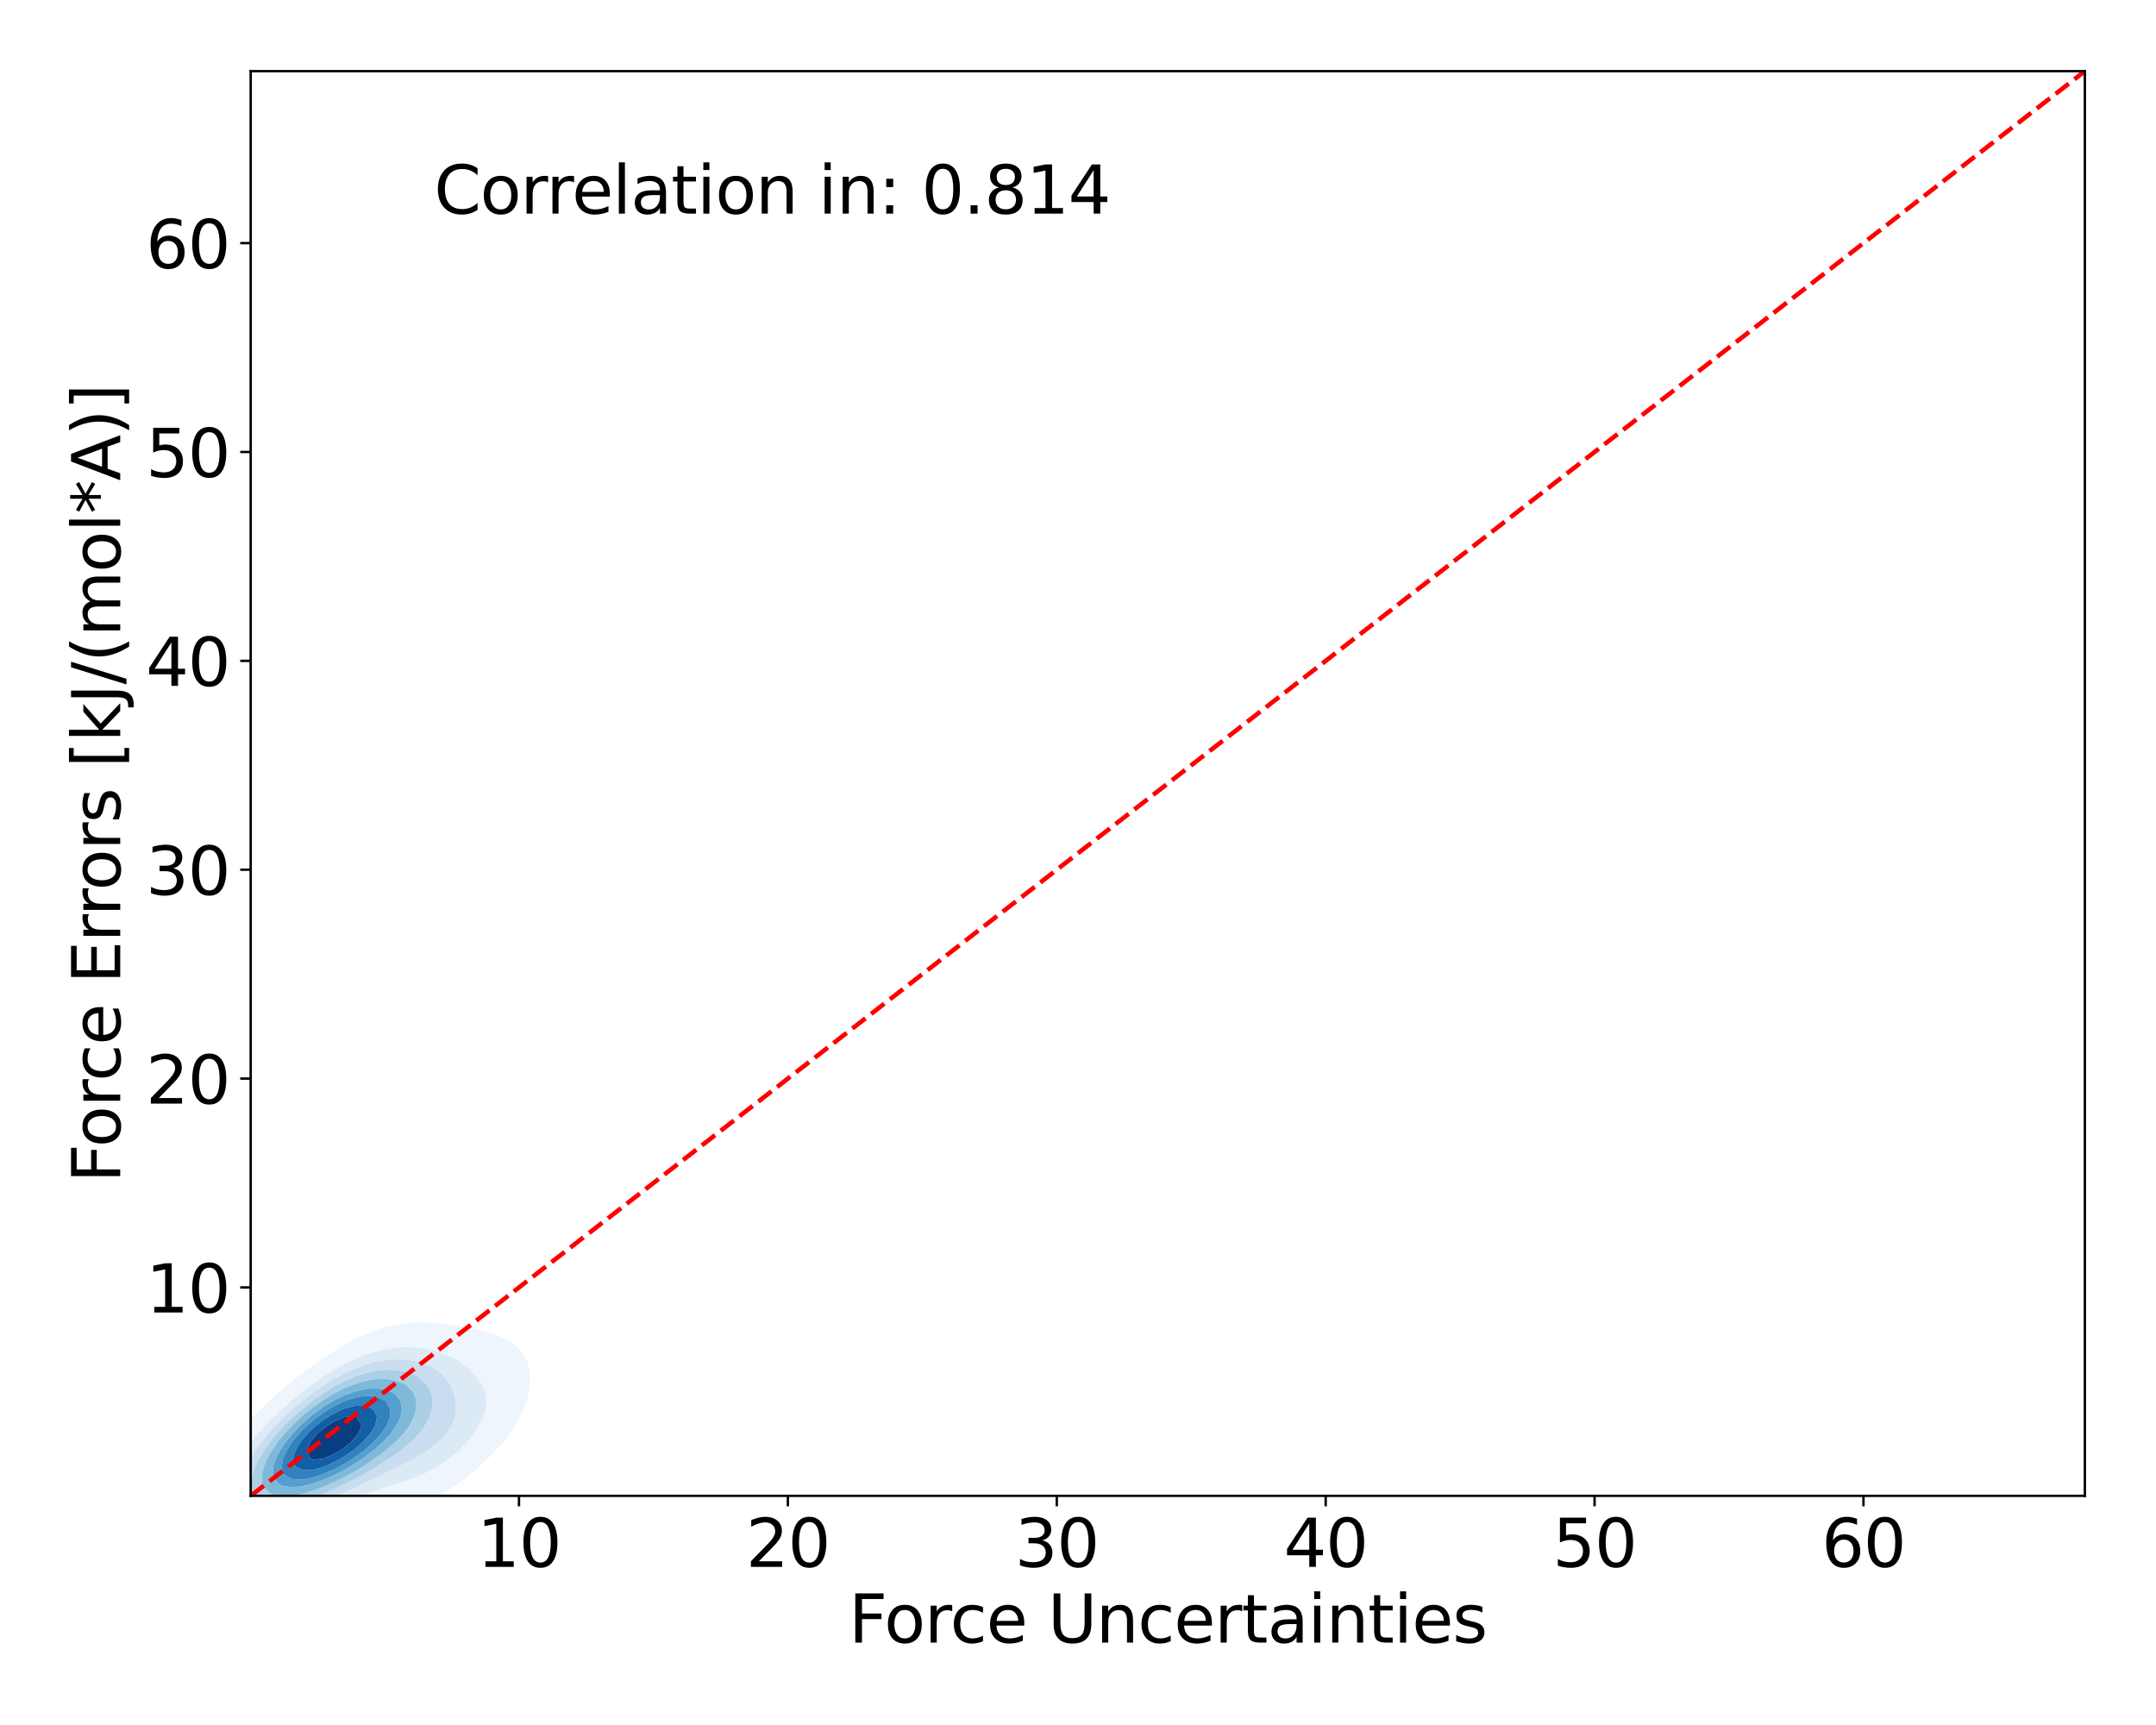 <?xml version="1.0" encoding="utf-8" standalone="no"?>
<!DOCTYPE svg PUBLIC "-//W3C//DTD SVG 1.1//EN"
  "http://www.w3.org/Graphics/SVG/1.1/DTD/svg11.dtd">
<svg xmlns:xlink="http://www.w3.org/1999/xlink" width="720pt" height="576pt" viewBox="0 0 720 576" xmlns="http://www.w3.org/2000/svg" version="1.1">
 <defs>
  <style type="text/css">*{stroke-linejoin: round; stroke-linecap: butt}</style>
 </defs>
 <g id="figure_1">
  <g id="patch_1">
   <path d="M 0 576 
L 720 576 
L 720 0 
L 0 0 
z
" style="fill: #ffffff"/>
  </g>
  <g id="axes_1">
   <g id="patch_2">
    <path d="M 83.72 499.48 
L 696.24 499.48 
L 696.24 23.76 
L 83.72 23.76 
z
" style="fill: #ffffff"/>
   </g>
   <g id="QuadContourSet_1">
    <path d="M 80.613 517.452 
L 81.201 517.393 
L 84.05 517.206 
L 87.486 516.746 
L 90.923 516.056 
L 94.359 515.092 
L 95.717 514.633 
L 97.795 514.131 
L 101.232 513.138 
L 104.668 511.872 
L 104.668 511.872 
L 108.105 510.959 
L 111.541 509.903 
L 114.138 509.112 
L 114.977 508.911 
L 118.414 508.241 
L 121.85 507.634 
L 125.287 507.054 
L 128.723 506.365 
L 128.773 506.352 
L 132.159 505.646 
L 135.596 504.628 
L 138.134 503.592 
L 139.032 503.284 
L 142.469 501.784 
L 144.184 500.831 
L 145.905 499.973 
L 148.97 498.071 
L 149.342 497.854 
L 152.778 495.539 
L 153.087 495.311 
L 156.214 492.978 
L 156.752 492.551 
L 159.651 490.097 
L 160.01 489.79 
L 162.941 487.03 
L 163.087 486.876 
L 165.699 484.27 
L 166.524 483.267 
L 168.135 481.51 
L 169.96 478.93 
L 170.11 478.749 
L 172.073 475.989 
L 173.396 473.363 
L 173.481 473.229 
L 174.896 470.469 
L 175.864 467.708 
L 176.519 464.948 
L 176.833 462.689 
L 176.926 462.188 
L 177.033 459.427 
L 176.833 457.823 
L 176.697 456.667 
L 175.813 453.907 
L 174.029 451.147 
L 173.396 450.468 
L 170.883 448.386 
L 169.96 447.781 
L 166.524 446.062 
L 165.367 445.626 
L 163.087 444.834 
L 159.651 443.933 
L 156.214 443.261 
L 153.675 442.866 
L 152.778 442.705 
L 149.342 442.181 
L 145.905 441.809 
L 142.469 441.606 
L 139.032 441.598 
L 135.596 441.826 
L 132.159 442.362 
L 130.273 442.866 
L 128.723 443.154 
L 125.287 444.113 
L 121.908 445.626 
L 121.85 445.645 
L 118.414 447.102 
L 116.278 448.386 
L 114.977 449.019 
L 111.688 451.147 
L 111.541 451.227 
L 108.105 453.413 
L 107.435 453.907 
L 104.668 455.771 
L 103.491 456.667 
L 101.232 458.305 
L 99.802 459.427 
L 97.795 460.992 
L 96.32 462.188 
L 94.359 463.834 
L 93.032 464.948 
L 90.923 466.861 
L 89.952 467.708 
L 87.486 470.134 
L 87.119 470.469 
L 84.354 473.229 
L 84.05 473.577 
L 81.642 475.989 
L 80.613 477.29 
L 79.238 478.749 
L 77.239 481.51 
L 77.177 481.605 
L 74.969 484.27 
L 73.74 486.373 
L 73.234 487.03 
L 71.424 489.79 
L 70.304 492.227 
L 70.095 492.551 
L 68.592 495.311 
L 67.566 498.071 
L 66.868 500.774 
L 66.845 500.831 
L 66.158 503.592 
L 65.937 506.352 
L 66.258 509.112 
L 66.868 510.755 
L 67.297 511.872 
L 69.629 514.633 
L 70.304 515.143 
L 73.74 516.749 
L 77.177 517.351 
L 78.775 517.393 
z
M 81.416 509.112 
L 80.613 508.897 
L 77.177 506.581 
L 76.969 506.352 
L 75.542 503.592 
L 75.165 500.831 
L 75.408 498.071 
L 76.12 495.311 
L 77.177 492.858 
L 77.276 492.551 
L 78.474 489.79 
L 80.145 487.03 
L 80.613 486.394 
L 81.871 484.27 
L 84.05 481.547 
L 84.075 481.51 
L 86.15 478.749 
L 87.486 477.331 
L 88.612 475.989 
L 90.923 473.694 
L 91.359 473.229 
L 94.312 470.469 
L 94.359 470.426 
L 97.359 467.708 
L 97.795 467.34 
L 100.713 464.948 
L 101.232 464.533 
L 104.398 462.188 
L 104.668 461.984 
L 108.105 459.616 
L 108.422 459.427 
L 111.541 457.394 
L 112.938 456.667 
L 114.977 455.449 
L 118.408 453.907 
L 118.414 453.904 
L 121.85 452.376 
L 125.287 451.349 
L 126.281 451.147 
L 128.723 450.495 
L 132.159 449.983 
L 135.596 449.815 
L 139.032 449.964 
L 142.469 450.441 
L 145.411 451.147 
L 145.905 451.27 
L 149.342 452.461 
L 152.25 453.907 
L 152.778 454.248 
L 156.035 456.667 
L 156.214 456.852 
L 158.842 459.427 
L 159.651 460.504 
L 160.919 462.188 
L 162.134 464.948 
L 162.494 467.708 
L 162.169 470.469 
L 161.305 473.229 
L 159.96 475.989 
L 159.651 476.46 
L 158.182 478.749 
L 156.214 481.191 
L 155.951 481.51 
L 153.254 484.27 
L 152.778 484.701 
L 149.967 487.03 
L 149.342 487.509 
L 145.905 489.79 
L 145.905 489.79 
L 142.469 491.67 
L 140.457 492.551 
L 139.032 493.183 
L 135.596 494.432 
L 132.707 495.311 
L 132.159 495.485 
L 128.723 496.622 
L 125.287 497.73 
L 124.346 498.071 
L 121.85 499.038 
L 118.414 500.345 
L 117.137 500.831 
L 114.977 501.754 
L 111.541 503.093 
L 110.151 503.592 
L 108.105 504.457 
L 104.668 505.71 
L 102.568 506.352 
L 101.232 506.86 
L 97.795 507.954 
L 94.359 508.766 
L 92.293 509.112 
L 90.923 509.419 
L 87.486 509.804 
L 84.05 509.71 
z
" clip-path="url(#pe8c17f03f4)" style="fill: #eef5fc"/>
    <path d="M 84.05 509.71 
L 87.486 509.804 
L 90.923 509.419 
L 92.293 509.112 
L 94.359 508.766 
L 97.795 507.954 
L 101.232 506.86 
L 102.568 506.352 
L 104.668 505.71 
L 108.105 504.457 
L 110.151 503.592 
L 111.541 503.093 
L 114.977 501.754 
L 117.137 500.831 
L 118.414 500.345 
L 121.85 499.038 
L 124.346 498.071 
L 125.287 497.73 
L 128.723 496.622 
L 132.159 495.485 
L 132.707 495.311 
L 135.596 494.432 
L 139.032 493.183 
L 140.457 492.551 
L 142.469 491.67 
L 145.905 489.79 
L 145.905 489.79 
L 149.342 487.509 
L 149.967 487.03 
L 152.778 484.701 
L 153.254 484.27 
L 155.951 481.51 
L 156.214 481.191 
L 158.182 478.749 
L 159.651 476.46 
L 159.96 475.989 
L 161.305 473.229 
L 162.169 470.469 
L 162.494 467.708 
L 162.134 464.948 
L 160.919 462.188 
L 159.651 460.504 
L 158.842 459.427 
L 156.214 456.852 
L 156.035 456.667 
L 152.778 454.248 
L 152.25 453.907 
L 149.342 452.461 
L 145.905 451.27 
L 145.411 451.147 
L 142.469 450.441 
L 139.032 449.964 
L 135.596 449.815 
L 132.159 449.983 
L 128.723 450.495 
L 126.281 451.147 
L 125.287 451.349 
L 121.85 452.376 
L 118.414 453.904 
L 118.408 453.907 
L 114.977 455.449 
L 112.938 456.667 
L 111.541 457.394 
L 108.422 459.427 
L 108.105 459.616 
L 104.668 461.984 
L 104.398 462.188 
L 101.232 464.533 
L 100.713 464.948 
L 97.795 467.34 
L 97.359 467.708 
L 94.359 470.426 
L 94.312 470.469 
L 91.359 473.229 
L 90.923 473.694 
L 88.612 475.989 
L 87.486 477.331 
L 86.15 478.749 
L 84.075 481.51 
L 84.05 481.547 
L 81.871 484.27 
L 80.613 486.394 
L 80.145 487.03 
L 78.474 489.79 
L 77.276 492.551 
L 77.177 492.858 
L 76.12 495.311 
L 75.408 498.071 
L 75.165 500.831 
L 75.542 503.592 
L 76.969 506.352 
L 77.177 506.581 
L 80.613 508.897 
L 81.416 509.112 
z
M 81.989 503.592 
L 80.613 501.67 
L 80.198 500.831 
L 79.776 498.071 
L 80.095 495.311 
L 80.613 493.725 
L 80.912 492.551 
L 82 489.79 
L 83.531 487.03 
L 84.05 486.29 
L 85.229 484.27 
L 87.339 481.51 
L 87.486 481.34 
L 89.469 478.749 
L 90.923 477.202 
L 91.976 475.989 
L 94.359 473.644 
L 94.769 473.229 
L 97.795 470.478 
L 97.806 470.469 
L 101.056 467.708 
L 101.232 467.565 
L 104.668 464.957 
L 104.682 464.948 
L 108.105 462.541 
L 108.701 462.188 
L 111.541 460.374 
L 113.4 459.427 
L 114.977 458.521 
L 118.414 456.991 
L 119.377 456.667 
L 121.85 455.665 
L 125.287 454.72 
L 128.723 454.147 
L 132.159 453.907 
L 135.596 454.017 
L 139.032 454.546 
L 142.469 455.614 
L 144.667 456.667 
L 145.905 457.482 
L 148.23 459.427 
L 149.342 461 
L 150.206 462.188 
L 151.446 464.948 
L 152.135 467.708 
L 152.343 470.469 
L 151.96 473.229 
L 150.856 475.989 
L 149.342 478.287 
L 149.036 478.749 
L 146.403 481.51 
L 145.905 481.927 
L 142.846 484.27 
L 142.469 484.513 
L 139.032 486.588 
L 138.294 487.03 
L 135.596 488.433 
L 132.891 489.79 
L 132.159 490.128 
L 128.723 491.848 
L 127.333 492.551 
L 125.287 493.553 
L 121.85 495.162 
L 121.545 495.311 
L 118.414 496.882 
L 115.698 498.071 
L 114.977 498.412 
L 111.541 499.971 
L 109.314 500.831 
L 108.105 501.363 
L 104.668 502.692 
L 101.757 503.592 
L 101.232 503.787 
L 97.795 504.831 
L 94.359 505.549 
L 90.923 505.937 
L 87.486 505.872 
L 84.05 504.973 
z
" clip-path="url(#pe8c17f03f4)" style="fill: #dceaf6"/>
    <path d="M 84.05 504.973 
L 87.486 505.872 
L 90.923 505.937 
L 94.359 505.549 
L 97.795 504.831 
L 101.232 503.787 
L 101.757 503.592 
L 104.668 502.692 
L 108.105 501.363 
L 109.314 500.831 
L 111.541 499.971 
L 114.977 498.412 
L 115.698 498.071 
L 118.414 496.882 
L 121.545 495.311 
L 121.85 495.162 
L 125.287 493.553 
L 127.333 492.551 
L 128.723 491.848 
L 132.159 490.128 
L 132.891 489.79 
L 135.596 488.433 
L 138.294 487.03 
L 139.032 486.588 
L 142.469 484.513 
L 142.846 484.27 
L 145.905 481.927 
L 146.403 481.51 
L 149.036 478.749 
L 149.342 478.287 
L 150.856 475.989 
L 151.96 473.229 
L 152.343 470.469 
L 152.135 467.708 
L 151.446 464.948 
L 150.206 462.188 
L 149.342 461 
L 148.23 459.427 
L 145.905 457.482 
L 144.667 456.667 
L 142.469 455.614 
L 139.032 454.546 
L 135.596 454.017 
L 132.159 453.907 
L 128.723 454.147 
L 125.287 454.72 
L 121.85 455.665 
L 119.377 456.667 
L 118.414 456.991 
L 114.977 458.521 
L 113.4 459.427 
L 111.541 460.374 
L 108.701 462.188 
L 108.105 462.541 
L 104.682 464.948 
L 104.668 464.957 
L 101.232 467.565 
L 101.056 467.708 
L 97.806 470.469 
L 97.795 470.478 
L 94.769 473.229 
L 94.359 473.644 
L 91.976 475.989 
L 90.923 477.202 
L 89.469 478.749 
L 87.486 481.34 
L 87.339 481.51 
L 85.229 484.27 
L 84.05 486.29 
L 83.531 487.03 
L 82 489.79 
L 80.912 492.551 
L 80.613 493.725 
L 80.095 495.311 
L 79.776 498.071 
L 80.198 500.831 
L 80.613 501.67 
L 81.989 503.592 
z
M 86.152 500.831 
L 84.188 498.071 
L 84.05 497.059 
L 83.855 495.311 
L 84.05 494.234 
L 84.296 492.551 
L 85.194 489.79 
L 86.527 487.03 
L 87.486 485.559 
L 88.215 484.27 
L 90.173 481.51 
L 90.923 480.631 
L 92.395 478.749 
L 94.359 476.659 
L 94.966 475.989 
L 97.795 473.259 
L 97.827 473.229 
L 100.929 470.469 
L 101.232 470.215 
L 104.436 467.708 
L 104.668 467.529 
L 108.105 465.14 
L 108.427 464.948 
L 111.541 462.998 
L 113.165 462.188 
L 114.977 461.19 
L 118.414 459.746 
L 119.451 459.427 
L 121.85 458.563 
L 125.287 457.778 
L 128.723 457.403 
L 132.159 457.461 
L 135.596 458.051 
L 139.032 459.363 
L 139.151 459.427 
L 142.469 462.188 
L 142.469 462.188 
L 143.974 464.948 
L 144.464 467.708 
L 144.269 470.469 
L 143.443 473.229 
L 142.469 474.99 
L 141.998 475.989 
L 139.988 478.749 
L 139.032 479.679 
L 137.317 481.51 
L 135.596 482.889 
L 133.979 484.27 
L 132.159 485.539 
L 130.08 487.03 
L 128.723 487.881 
L 125.644 489.79 
L 125.287 489.996 
L 121.85 492.017 
L 120.893 492.551 
L 118.414 493.918 
L 115.575 495.311 
L 114.977 495.615 
L 111.541 497.26 
L 109.556 498.071 
L 108.105 498.722 
L 104.668 500.032 
L 102.033 500.831 
L 101.232 501.114 
L 97.795 502.014 
L 94.359 502.53 
L 90.923 502.55 
L 87.486 501.685 
z
" clip-path="url(#pe8c17f03f4)" style="fill: #caddf0"/>
    <path d="M 87.486 501.685 
L 90.923 502.55 
L 94.359 502.53 
L 97.795 502.014 
L 101.232 501.114 
L 102.033 500.831 
L 104.668 500.032 
L 108.105 498.722 
L 109.556 498.071 
L 111.541 497.26 
L 114.977 495.615 
L 115.575 495.311 
L 118.414 493.918 
L 120.893 492.551 
L 121.85 492.017 
L 125.287 489.996 
L 125.644 489.79 
L 128.723 487.881 
L 130.08 487.03 
L 132.159 485.539 
L 133.979 484.27 
L 135.596 482.889 
L 137.317 481.51 
L 139.032 479.679 
L 139.988 478.749 
L 141.998 475.989 
L 142.469 474.99 
L 143.443 473.229 
L 144.269 470.469 
L 144.464 467.708 
L 143.974 464.948 
L 142.469 462.188 
L 142.469 462.188 
L 139.151 459.427 
L 139.032 459.363 
L 135.596 458.051 
L 132.159 457.461 
L 128.723 457.403 
L 125.287 457.778 
L 121.85 458.563 
L 119.451 459.427 
L 118.414 459.746 
L 114.977 461.19 
L 113.165 462.188 
L 111.541 462.998 
L 108.427 464.948 
L 108.105 465.14 
L 104.668 467.529 
L 104.436 467.708 
L 101.232 470.215 
L 100.929 470.469 
L 97.827 473.229 
L 97.795 473.259 
L 94.966 475.989 
L 94.359 476.659 
L 92.395 478.749 
L 90.923 480.631 
L 90.173 481.51 
L 88.215 484.27 
L 87.486 485.559 
L 86.527 487.03 
L 85.194 489.79 
L 84.296 492.551 
L 84.05 494.234 
L 83.855 495.311 
L 84.05 497.059 
L 84.188 498.071 
L 86.152 500.831 
z
M 89.391 498.071 
L 87.565 495.311 
L 87.486 493.609 
L 87.449 492.551 
L 87.486 492.412 
L 88.092 489.79 
L 89.223 487.03 
L 90.84 484.27 
L 90.923 484.158 
L 92.707 481.51 
L 94.359 479.536 
L 94.99 478.749 
L 97.579 475.989 
L 97.795 475.78 
L 100.474 473.229 
L 101.232 472.568 
L 103.796 470.469 
L 104.668 469.782 
L 107.63 467.708 
L 108.105 467.374 
L 111.541 465.293 
L 112.247 464.948 
L 114.977 463.515 
L 118.366 462.188 
L 118.414 462.167 
L 121.85 461.116 
L 125.287 460.537 
L 128.723 460.448 
L 132.159 460.979 
L 135.174 462.188 
L 135.596 462.456 
L 138.082 464.948 
L 139.032 467.708 
L 138.963 470.469 
L 138.207 473.229 
L 136.794 475.989 
L 135.596 477.527 
L 134.745 478.749 
L 132.159 481.413 
L 132.072 481.51 
L 128.935 484.27 
L 128.723 484.426 
L 125.287 486.992 
L 125.236 487.03 
L 121.85 489.295 
L 121.067 489.79 
L 118.414 491.382 
L 116.263 492.551 
L 114.977 493.248 
L 111.541 494.916 
L 110.617 495.311 
L 108.105 496.445 
L 104.668 497.701 
L 103.371 498.071 
L 101.232 498.755 
L 97.795 499.454 
L 94.359 499.655 
L 90.923 498.996 
z
" clip-path="url(#pe8c17f03f4)" style="fill: #abd0e6"/>
    <path d="M 90.923 498.996 
L 94.359 499.655 
L 97.795 499.454 
L 101.232 498.755 
L 103.371 498.071 
L 104.668 497.701 
L 108.105 496.445 
L 110.617 495.311 
L 111.541 494.916 
L 114.977 493.248 
L 116.263 492.551 
L 118.414 491.382 
L 121.067 489.79 
L 121.85 489.295 
L 125.236 487.03 
L 125.287 486.992 
L 128.723 484.426 
L 128.935 484.27 
L 132.072 481.51 
L 132.159 481.413 
L 134.745 478.749 
L 135.596 477.527 
L 136.794 475.989 
L 138.207 473.229 
L 138.963 470.469 
L 139.032 467.708 
L 138.082 464.948 
L 135.596 462.456 
L 135.174 462.188 
L 132.159 460.979 
L 128.723 460.448 
L 125.287 460.537 
L 121.85 461.116 
L 118.414 462.167 
L 118.366 462.188 
L 114.977 463.515 
L 112.247 464.948 
L 111.541 465.293 
L 108.105 467.374 
L 107.63 467.708 
L 104.668 469.782 
L 103.796 470.469 
L 101.232 472.568 
L 100.474 473.229 
L 97.795 475.78 
L 97.579 475.989 
L 94.99 478.749 
L 94.359 479.536 
L 92.707 481.51 
L 90.923 484.158 
L 90.84 484.27 
L 89.223 487.03 
L 88.092 489.79 
L 87.486 492.412 
L 87.449 492.551 
L 87.486 493.609 
L 87.565 495.311 
L 89.391 498.071 
z
M 92.843 495.311 
L 91.117 492.551 
L 91.224 489.79 
L 92.109 487.03 
L 93.513 484.27 
L 94.359 483.054 
L 95.382 481.51 
L 97.642 478.749 
L 97.795 478.587 
L 100.278 475.989 
L 101.232 475.102 
L 103.372 473.229 
L 104.668 472.17 
L 107.005 470.469 
L 108.105 469.686 
L 111.399 467.708 
L 111.541 467.621 
L 114.977 465.92 
L 117.647 464.948 
L 118.414 464.645 
L 121.85 463.822 
L 125.287 463.55 
L 128.723 463.992 
L 131.053 464.948 
L 132.159 465.787 
L 133.673 467.708 
L 134.21 470.469 
L 133.696 473.229 
L 132.369 475.989 
L 132.159 476.27 
L 130.471 478.749 
L 128.723 480.607 
L 127.914 481.51 
L 125.287 483.828 
L 124.789 484.27 
L 121.85 486.483 
L 121.097 487.03 
L 118.414 488.786 
L 116.75 489.79 
L 114.977 490.81 
L 111.541 492.551 
L 111.541 492.551 
L 108.105 494.088 
L 104.676 495.311 
L 104.668 495.314 
L 101.232 496.223 
L 97.795 496.619 
L 94.359 496.162 
z
" clip-path="url(#pe8c17f03f4)" style="fill: #7fb9da"/>
    <path d="M 94.359 496.162 
L 97.795 496.619 
L 101.232 496.223 
L 104.668 495.314 
L 104.676 495.311 
L 108.105 494.088 
L 111.541 492.551 
L 111.541 492.551 
L 114.977 490.81 
L 116.75 489.79 
L 118.414 488.786 
L 121.097 487.03 
L 121.85 486.483 
L 124.789 484.27 
L 125.287 483.828 
L 127.914 481.51 
L 128.723 480.607 
L 130.471 478.749 
L 132.159 476.27 
L 132.369 475.989 
L 133.696 473.229 
L 134.21 470.469 
L 133.673 467.708 
L 132.159 465.787 
L 131.053 464.948 
L 128.723 463.992 
L 125.287 463.55 
L 121.85 463.822 
L 118.414 464.645 
L 117.647 464.948 
L 114.977 465.92 
L 111.541 467.621 
L 111.399 467.708 
L 108.105 469.686 
L 107.005 470.469 
L 104.668 472.17 
L 103.372 473.229 
L 101.232 475.102 
L 100.278 475.989 
L 97.795 478.587 
L 97.642 478.749 
L 95.382 481.51 
L 94.359 483.054 
L 93.513 484.27 
L 92.109 487.03 
L 91.224 489.79 
L 91.117 492.551 
L 92.843 495.311 
z
M 95.013 492.551 
L 94.359 491.218 
L 94.014 489.79 
L 94.359 487.927 
L 94.517 487.03 
L 95.785 484.27 
L 97.544 481.51 
L 97.795 481.204 
L 99.821 478.749 
L 101.232 477.293 
L 102.573 475.989 
L 104.668 474.163 
L 105.872 473.229 
L 108.105 471.597 
L 109.944 470.469 
L 111.541 469.5 
L 114.977 467.867 
L 115.469 467.708 
L 118.414 466.717 
L 121.85 466.136 
L 125.287 466.296 
L 128.723 467.708 
L 128.723 467.708 
L 130.311 470.469 
L 130.238 473.229 
L 129.164 475.989 
L 128.723 476.622 
L 127.338 478.749 
L 125.287 480.999 
L 124.832 481.51 
L 121.85 484.139 
L 121.699 484.27 
L 118.414 486.67 
L 117.886 487.03 
L 114.977 488.823 
L 113.209 489.79 
L 111.541 490.665 
L 108.105 492.177 
L 106.996 492.551 
L 104.668 493.351 
L 101.232 494.039 
L 97.795 493.972 
z
" clip-path="url(#pe8c17f03f4)" style="fill: #549fcd"/>
    <path d="M 97.795 493.972 
L 101.232 494.039 
L 104.668 493.351 
L 106.996 492.551 
L 108.105 492.177 
L 111.541 490.665 
L 113.209 489.79 
L 114.977 488.823 
L 117.886 487.03 
L 118.414 486.67 
L 121.699 484.27 
L 121.85 484.139 
L 124.832 481.51 
L 125.287 480.999 
L 127.338 478.749 
L 128.723 476.622 
L 129.164 475.989 
L 130.238 473.229 
L 130.311 470.469 
L 128.723 467.708 
L 128.723 467.708 
L 125.287 466.296 
L 121.85 466.136 
L 118.414 466.717 
L 115.469 467.708 
L 114.977 467.867 
L 111.541 469.5 
L 109.944 470.469 
L 108.105 471.597 
L 105.872 473.229 
L 104.668 474.163 
L 102.573 475.989 
L 101.232 477.293 
L 99.821 478.749 
L 97.795 481.204 
L 97.544 481.51 
L 95.785 484.27 
L 94.517 487.03 
L 94.359 487.927 
L 94.014 489.79 
L 94.359 491.218 
L 95.013 492.551 
z
M 98.684 489.79 
L 97.795 487.03 
L 98.734 484.27 
L 100.346 481.51 
L 101.232 480.408 
L 102.651 478.749 
L 104.668 476.765 
L 105.562 475.989 
L 108.105 474.021 
L 109.342 473.229 
L 111.541 471.905 
L 114.647 470.469 
L 114.977 470.317 
L 118.414 469.448 
L 121.85 469.399 
L 124.532 470.469 
L 125.287 471.514 
L 125.888 473.229 
L 125.312 475.989 
L 125.287 476.029 
L 123.651 478.749 
L 121.85 480.798 
L 121.216 481.51 
L 118.414 483.93 
L 117.993 484.27 
L 114.977 486.318 
L 113.794 487.03 
L 111.541 488.253 
L 108.136 489.79 
L 108.105 489.804 
L 104.668 490.749 
L 101.232 490.934 
z
" clip-path="url(#pe8c17f03f4)" style="fill: #3282be"/>
    <path d="M 101.232 490.934 
L 104.668 490.749 
L 108.105 489.804 
L 108.136 489.79 
L 111.541 488.253 
L 113.794 487.03 
L 114.977 486.318 
L 117.993 484.27 
L 118.414 483.93 
L 121.216 481.51 
L 121.85 480.798 
L 123.651 478.749 
L 125.287 476.029 
L 125.312 475.989 
L 125.888 473.229 
L 125.287 471.514 
L 124.532 470.469 
L 121.85 469.399 
L 118.414 469.448 
L 114.977 470.317 
L 114.647 470.469 
L 111.541 471.905 
L 109.342 473.229 
L 108.105 474.021 
L 105.562 475.989 
L 104.668 476.765 
L 102.651 478.749 
L 101.232 480.408 
L 100.346 481.51 
L 98.734 484.27 
L 97.795 487.03 
L 98.684 489.79 
z
M 103.587 487.03 
L 102.453 484.27 
L 103.661 481.51 
L 104.668 480.217 
L 105.996 478.749 
L 108.105 476.884 
L 109.378 475.989 
L 111.541 474.679 
L 114.866 473.229 
L 114.977 473.184 
L 118.414 472.942 
L 119.197 473.229 
L 120.773 475.989 
L 119.648 478.749 
L 118.414 480.226 
L 117.252 481.51 
L 114.977 483.35 
L 113.656 484.27 
L 111.541 485.479 
L 108.105 487.03 
L 108.105 487.03 
L 104.668 487.43 
z
" clip-path="url(#pe8c17f03f4)" style="fill: #135fa7"/>
    <path d="M 104.668 487.43 
L 108.105 487.03 
L 108.105 487.03 
L 111.541 485.479 
L 113.656 484.27 
L 114.977 483.35 
L 117.252 481.51 
L 118.414 480.226 
L 119.648 478.749 
L 120.773 475.989 
L 119.197 473.229 
L 118.414 472.942 
L 114.977 473.184 
L 114.866 473.229 
L 111.541 474.679 
L 109.378 475.989 
L 108.105 476.884 
L 105.996 478.749 
L 104.668 480.217 
L 103.661 481.51 
L 102.453 484.27 
L 103.587 487.03 
z
" clip-path="url(#pe8c17f03f4)" style="fill: #083e81"/>
   </g>
   <g id="matplotlib.axis_1">
    <g id="xtick_1">
     <g id="line2d_1">
      <defs>
       <path id="mf5e647ad49" d="M 0 0 
L 0 3.5 
" style="stroke: #000000; stroke-width: 0.8"/>
      </defs>
      <g>
       <use xlink:href="#mf5e647ad49" x="173.316" y="499.48" style="stroke: #000000; stroke-width: 0.8"/>
      </g>
     </g>
     <g id="text_1">
      <!-- 10 -->
      <g transform="translate(159.318 523.197) scale(0.22 -0.22)">
       <defs>
        <path id="DejaVuSans-31" d="M 794 531 
L 1825 531 
L 1825 4091 
L 703 3866 
L 703 4441 
L 1819 4666 
L 2450 4666 
L 2450 531 
L 3481 531 
L 3481 0 
L 794 0 
L 794 531 
z
" transform="scale(0.016)"/>
        <path id="DejaVuSans-30" d="M 2034 4250 
Q 1547 4250 1301 3770 
Q 1056 3291 1056 2328 
Q 1056 1369 1301 889 
Q 1547 409 2034 409 
Q 2525 409 2770 889 
Q 3016 1369 3016 2328 
Q 3016 3291 2770 3770 
Q 2525 4250 2034 4250 
z
M 2034 4750 
Q 2819 4750 3233 4129 
Q 3647 3509 3647 2328 
Q 3647 1150 3233 529 
Q 2819 -91 2034 -91 
Q 1250 -91 836 529 
Q 422 1150 422 2328 
Q 422 3509 836 4129 
Q 1250 4750 2034 4750 
z
" transform="scale(0.016)"/>
       </defs>
       <use xlink:href="#DejaVuSans-31"/>
       <use xlink:href="#DejaVuSans-30" x="63.623"/>
      </g>
     </g>
    </g>
    <g id="xtick_2">
     <g id="line2d_2">
      <g>
       <use xlink:href="#mf5e647ad49" x="263.115" y="499.48" style="stroke: #000000; stroke-width: 0.8"/>
      </g>
     </g>
     <g id="text_2">
      <!-- 20 -->
      <g transform="translate(249.117 523.197) scale(0.22 -0.22)">
       <defs>
        <path id="DejaVuSans-32" d="M 1228 531 
L 3431 531 
L 3431 0 
L 469 0 
L 469 531 
Q 828 903 1448 1529 
Q 2069 2156 2228 2338 
Q 2531 2678 2651 2914 
Q 2772 3150 2772 3378 
Q 2772 3750 2511 3984 
Q 2250 4219 1831 4219 
Q 1534 4219 1204 4116 
Q 875 4013 500 3803 
L 500 4441 
Q 881 4594 1212 4672 
Q 1544 4750 1819 4750 
Q 2544 4750 2975 4387 
Q 3406 4025 3406 3419 
Q 3406 3131 3298 2873 
Q 3191 2616 2906 2266 
Q 2828 2175 2409 1742 
Q 1991 1309 1228 531 
z
" transform="scale(0.016)"/>
       </defs>
       <use xlink:href="#DejaVuSans-32"/>
       <use xlink:href="#DejaVuSans-30" x="63.623"/>
      </g>
     </g>
    </g>
    <g id="xtick_3">
     <g id="line2d_3">
      <g>
       <use xlink:href="#mf5e647ad49" x="352.914" y="499.48" style="stroke: #000000; stroke-width: 0.8"/>
      </g>
     </g>
     <g id="text_3">
      <!-- 30 -->
      <g transform="translate(338.916 523.197) scale(0.22 -0.22)">
       <defs>
        <path id="DejaVuSans-33" d="M 2597 2516 
Q 3050 2419 3304 2112 
Q 3559 1806 3559 1356 
Q 3559 666 3084 287 
Q 2609 -91 1734 -91 
Q 1441 -91 1130 -33 
Q 819 25 488 141 
L 488 750 
Q 750 597 1062 519 
Q 1375 441 1716 441 
Q 2309 441 2620 675 
Q 2931 909 2931 1356 
Q 2931 1769 2642 2001 
Q 2353 2234 1838 2234 
L 1294 2234 
L 1294 2753 
L 1863 2753 
Q 2328 2753 2575 2939 
Q 2822 3125 2822 3475 
Q 2822 3834 2567 4026 
Q 2313 4219 1838 4219 
Q 1578 4219 1281 4162 
Q 984 4106 628 3988 
L 628 4550 
Q 988 4650 1302 4700 
Q 1616 4750 1894 4750 
Q 2613 4750 3031 4423 
Q 3450 4097 3450 3541 
Q 3450 3153 3228 2886 
Q 3006 2619 2597 2516 
z
" transform="scale(0.016)"/>
       </defs>
       <use xlink:href="#DejaVuSans-33"/>
       <use xlink:href="#DejaVuSans-30" x="63.623"/>
      </g>
     </g>
    </g>
    <g id="xtick_4">
     <g id="line2d_4">
      <g>
       <use xlink:href="#mf5e647ad49" x="442.713" y="499.48" style="stroke: #000000; stroke-width: 0.8"/>
      </g>
     </g>
     <g id="text_4">
      <!-- 40 -->
      <g transform="translate(428.715 523.197) scale(0.22 -0.22)">
       <defs>
        <path id="DejaVuSans-34" d="M 2419 4116 
L 825 1625 
L 2419 1625 
L 2419 4116 
z
M 2253 4666 
L 3047 4666 
L 3047 1625 
L 3713 1625 
L 3713 1100 
L 3047 1100 
L 3047 0 
L 2419 0 
L 2419 1100 
L 313 1100 
L 313 1709 
L 2253 4666 
z
" transform="scale(0.016)"/>
       </defs>
       <use xlink:href="#DejaVuSans-34"/>
       <use xlink:href="#DejaVuSans-30" x="63.623"/>
      </g>
     </g>
    </g>
    <g id="xtick_5">
     <g id="line2d_5">
      <g>
       <use xlink:href="#mf5e647ad49" x="532.512" y="499.48" style="stroke: #000000; stroke-width: 0.8"/>
      </g>
     </g>
     <g id="text_5">
      <!-- 50 -->
      <g transform="translate(518.514 523.197) scale(0.22 -0.22)">
       <defs>
        <path id="DejaVuSans-35" d="M 691 4666 
L 3169 4666 
L 3169 4134 
L 1269 4134 
L 1269 2991 
Q 1406 3038 1543 3061 
Q 1681 3084 1819 3084 
Q 2600 3084 3056 2656 
Q 3513 2228 3513 1497 
Q 3513 744 3044 326 
Q 2575 -91 1722 -91 
Q 1428 -91 1123 -41 
Q 819 9 494 109 
L 494 744 
Q 775 591 1075 516 
Q 1375 441 1709 441 
Q 2250 441 2565 725 
Q 2881 1009 2881 1497 
Q 2881 1984 2565 2268 
Q 2250 2553 1709 2553 
Q 1456 2553 1204 2497 
Q 953 2441 691 2322 
L 691 4666 
z
" transform="scale(0.016)"/>
       </defs>
       <use xlink:href="#DejaVuSans-35"/>
       <use xlink:href="#DejaVuSans-30" x="63.623"/>
      </g>
     </g>
    </g>
    <g id="xtick_6">
     <g id="line2d_6">
      <g>
       <use xlink:href="#mf5e647ad49" x="622.31" y="499.48" style="stroke: #000000; stroke-width: 0.8"/>
      </g>
     </g>
     <g id="text_6">
      <!-- 60 -->
      <g transform="translate(608.313 523.197) scale(0.22 -0.22)">
       <defs>
        <path id="DejaVuSans-36" d="M 2113 2584 
Q 1688 2584 1439 2293 
Q 1191 2003 1191 1497 
Q 1191 994 1439 701 
Q 1688 409 2113 409 
Q 2538 409 2786 701 
Q 3034 994 3034 1497 
Q 3034 2003 2786 2293 
Q 2538 2584 2113 2584 
z
M 3366 4563 
L 3366 3988 
Q 3128 4100 2886 4159 
Q 2644 4219 2406 4219 
Q 1781 4219 1451 3797 
Q 1122 3375 1075 2522 
Q 1259 2794 1537 2939 
Q 1816 3084 2150 3084 
Q 2853 3084 3261 2657 
Q 3669 2231 3669 1497 
Q 3669 778 3244 343 
Q 2819 -91 2113 -91 
Q 1303 -91 875 529 
Q 447 1150 447 2328 
Q 447 3434 972 4092 
Q 1497 4750 2381 4750 
Q 2619 4750 2861 4703 
Q 3103 4656 3366 4563 
z
" transform="scale(0.016)"/>
       </defs>
       <use xlink:href="#DejaVuSans-36"/>
       <use xlink:href="#DejaVuSans-30" x="63.623"/>
      </g>
     </g>
    </g>
    <g id="text_7">
     <!-- Force Uncertainties -->
     <g transform="translate(283.426 548.488) scale(0.22 -0.22)">
      <defs>
       <path id="DejaVuSans-46" d="M 628 4666 
L 3309 4666 
L 3309 4134 
L 1259 4134 
L 1259 2759 
L 3109 2759 
L 3109 2228 
L 1259 2228 
L 1259 0 
L 628 0 
L 628 4666 
z
" transform="scale(0.016)"/>
       <path id="DejaVuSans-6f" d="M 1959 3097 
Q 1497 3097 1228 2736 
Q 959 2375 959 1747 
Q 959 1119 1226 758 
Q 1494 397 1959 397 
Q 2419 397 2687 759 
Q 2956 1122 2956 1747 
Q 2956 2369 2687 2733 
Q 2419 3097 1959 3097 
z
M 1959 3584 
Q 2709 3584 3137 3096 
Q 3566 2609 3566 1747 
Q 3566 888 3137 398 
Q 2709 -91 1959 -91 
Q 1206 -91 779 398 
Q 353 888 353 1747 
Q 353 2609 779 3096 
Q 1206 3584 1959 3584 
z
" transform="scale(0.016)"/>
       <path id="DejaVuSans-72" d="M 2631 2963 
Q 2534 3019 2420 3045 
Q 2306 3072 2169 3072 
Q 1681 3072 1420 2755 
Q 1159 2438 1159 1844 
L 1159 0 
L 581 0 
L 581 3500 
L 1159 3500 
L 1159 2956 
Q 1341 3275 1631 3429 
Q 1922 3584 2338 3584 
Q 2397 3584 2469 3576 
Q 2541 3569 2628 3553 
L 2631 2963 
z
" transform="scale(0.016)"/>
       <path id="DejaVuSans-63" d="M 3122 3366 
L 3122 2828 
Q 2878 2963 2633 3030 
Q 2388 3097 2138 3097 
Q 1578 3097 1268 2742 
Q 959 2388 959 1747 
Q 959 1106 1268 751 
Q 1578 397 2138 397 
Q 2388 397 2633 464 
Q 2878 531 3122 666 
L 3122 134 
Q 2881 22 2623 -34 
Q 2366 -91 2075 -91 
Q 1284 -91 818 406 
Q 353 903 353 1747 
Q 353 2603 823 3093 
Q 1294 3584 2113 3584 
Q 2378 3584 2631 3529 
Q 2884 3475 3122 3366 
z
" transform="scale(0.016)"/>
       <path id="DejaVuSans-65" d="M 3597 1894 
L 3597 1613 
L 953 1613 
Q 991 1019 1311 708 
Q 1631 397 2203 397 
Q 2534 397 2845 478 
Q 3156 559 3463 722 
L 3463 178 
Q 3153 47 2828 -22 
Q 2503 -91 2169 -91 
Q 1331 -91 842 396 
Q 353 884 353 1716 
Q 353 2575 817 3079 
Q 1281 3584 2069 3584 
Q 2775 3584 3186 3129 
Q 3597 2675 3597 1894 
z
M 3022 2063 
Q 3016 2534 2758 2815 
Q 2500 3097 2075 3097 
Q 1594 3097 1305 2825 
Q 1016 2553 972 2059 
L 3022 2063 
z
" transform="scale(0.016)"/>
       <path id="DejaVuSans-20" transform="scale(0.016)"/>
       <path id="DejaVuSans-55" d="M 556 4666 
L 1191 4666 
L 1191 1831 
Q 1191 1081 1462 751 
Q 1734 422 2344 422 
Q 2950 422 3222 751 
Q 3494 1081 3494 1831 
L 3494 4666 
L 4128 4666 
L 4128 1753 
Q 4128 841 3676 375 
Q 3225 -91 2344 -91 
Q 1459 -91 1007 375 
Q 556 841 556 1753 
L 556 4666 
z
" transform="scale(0.016)"/>
       <path id="DejaVuSans-6e" d="M 3513 2113 
L 3513 0 
L 2938 0 
L 2938 2094 
Q 2938 2591 2744 2837 
Q 2550 3084 2163 3084 
Q 1697 3084 1428 2787 
Q 1159 2491 1159 1978 
L 1159 0 
L 581 0 
L 581 3500 
L 1159 3500 
L 1159 2956 
Q 1366 3272 1645 3428 
Q 1925 3584 2291 3584 
Q 2894 3584 3203 3211 
Q 3513 2838 3513 2113 
z
" transform="scale(0.016)"/>
       <path id="DejaVuSans-74" d="M 1172 4494 
L 1172 3500 
L 2356 3500 
L 2356 3053 
L 1172 3053 
L 1172 1153 
Q 1172 725 1289 603 
Q 1406 481 1766 481 
L 2356 481 
L 2356 0 
L 1766 0 
Q 1100 0 847 248 
Q 594 497 594 1153 
L 594 3053 
L 172 3053 
L 172 3500 
L 594 3500 
L 594 4494 
L 1172 4494 
z
" transform="scale(0.016)"/>
       <path id="DejaVuSans-61" d="M 2194 1759 
Q 1497 1759 1228 1600 
Q 959 1441 959 1056 
Q 959 750 1161 570 
Q 1363 391 1709 391 
Q 2188 391 2477 730 
Q 2766 1069 2766 1631 
L 2766 1759 
L 2194 1759 
z
M 3341 1997 
L 3341 0 
L 2766 0 
L 2766 531 
Q 2569 213 2275 61 
Q 1981 -91 1556 -91 
Q 1019 -91 701 211 
Q 384 513 384 1019 
Q 384 1609 779 1909 
Q 1175 2209 1959 2209 
L 2766 2209 
L 2766 2266 
Q 2766 2663 2505 2880 
Q 2244 3097 1772 3097 
Q 1472 3097 1187 3025 
Q 903 2953 641 2809 
L 641 3341 
Q 956 3463 1253 3523 
Q 1550 3584 1831 3584 
Q 2591 3584 2966 3190 
Q 3341 2797 3341 1997 
z
" transform="scale(0.016)"/>
       <path id="DejaVuSans-69" d="M 603 3500 
L 1178 3500 
L 1178 0 
L 603 0 
L 603 3500 
z
M 603 4863 
L 1178 4863 
L 1178 4134 
L 603 4134 
L 603 4863 
z
" transform="scale(0.016)"/>
       <path id="DejaVuSans-73" d="M 2834 3397 
L 2834 2853 
Q 2591 2978 2328 3040 
Q 2066 3103 1784 3103 
Q 1356 3103 1142 2972 
Q 928 2841 928 2578 
Q 928 2378 1081 2264 
Q 1234 2150 1697 2047 
L 1894 2003 
Q 2506 1872 2764 1633 
Q 3022 1394 3022 966 
Q 3022 478 2636 193 
Q 2250 -91 1575 -91 
Q 1294 -91 989 -36 
Q 684 19 347 128 
L 347 722 
Q 666 556 975 473 
Q 1284 391 1588 391 
Q 1994 391 2212 530 
Q 2431 669 2431 922 
Q 2431 1156 2273 1281 
Q 2116 1406 1581 1522 
L 1381 1569 
Q 847 1681 609 1914 
Q 372 2147 372 2553 
Q 372 3047 722 3315 
Q 1072 3584 1716 3584 
Q 2034 3584 2315 3537 
Q 2597 3491 2834 3397 
z
" transform="scale(0.016)"/>
      </defs>
      <use xlink:href="#DejaVuSans-46"/>
      <use xlink:href="#DejaVuSans-6f" x="53.895"/>
      <use xlink:href="#DejaVuSans-72" x="115.076"/>
      <use xlink:href="#DejaVuSans-63" x="153.939"/>
      <use xlink:href="#DejaVuSans-65" x="208.92"/>
      <use xlink:href="#DejaVuSans-20" x="270.443"/>
      <use xlink:href="#DejaVuSans-55" x="302.23"/>
      <use xlink:href="#DejaVuSans-6e" x="375.424"/>
      <use xlink:href="#DejaVuSans-63" x="438.803"/>
      <use xlink:href="#DejaVuSans-65" x="493.783"/>
      <use xlink:href="#DejaVuSans-72" x="555.307"/>
      <use xlink:href="#DejaVuSans-74" x="596.42"/>
      <use xlink:href="#DejaVuSans-61" x="635.629"/>
      <use xlink:href="#DejaVuSans-69" x="696.908"/>
      <use xlink:href="#DejaVuSans-6e" x="724.691"/>
      <use xlink:href="#DejaVuSans-74" x="788.07"/>
      <use xlink:href="#DejaVuSans-69" x="827.279"/>
      <use xlink:href="#DejaVuSans-65" x="855.062"/>
      <use xlink:href="#DejaVuSans-73" x="916.586"/>
     </g>
    </g>
   </g>
   <g id="matplotlib.axis_2">
    <g id="ytick_1">
     <g id="line2d_7">
      <defs>
       <path id="m0edc829e39" d="M 0 0 
L -3.5 0 
" style="stroke: #000000; stroke-width: 0.8"/>
      </defs>
      <g>
       <use xlink:href="#m0edc829e39" x="83.72" y="429.894" style="stroke: #000000; stroke-width: 0.8"/>
      </g>
     </g>
     <g id="text_8">
      <!-- 10 -->
      <g transform="translate(48.725 438.253) scale(0.22 -0.22)">
       <use xlink:href="#DejaVuSans-31"/>
       <use xlink:href="#DejaVuSans-30" x="63.623"/>
      </g>
     </g>
    </g>
    <g id="ytick_2">
     <g id="line2d_8">
      <g>
       <use xlink:href="#m0edc829e39" x="83.72" y="360.151" style="stroke: #000000; stroke-width: 0.8"/>
      </g>
     </g>
     <g id="text_9">
      <!-- 20 -->
      <g transform="translate(48.725 368.509) scale(0.22 -0.22)">
       <use xlink:href="#DejaVuSans-32"/>
       <use xlink:href="#DejaVuSans-30" x="63.623"/>
      </g>
     </g>
    </g>
    <g id="ytick_3">
     <g id="line2d_9">
      <g>
       <use xlink:href="#m0edc829e39" x="83.72" y="290.408" style="stroke: #000000; stroke-width: 0.8"/>
      </g>
     </g>
     <g id="text_10">
      <!-- 30 -->
      <g transform="translate(48.725 298.766) scale(0.22 -0.22)">
       <use xlink:href="#DejaVuSans-33"/>
       <use xlink:href="#DejaVuSans-30" x="63.623"/>
      </g>
     </g>
    </g>
    <g id="ytick_4">
     <g id="line2d_10">
      <g>
       <use xlink:href="#m0edc829e39" x="83.72" y="220.665" style="stroke: #000000; stroke-width: 0.8"/>
      </g>
     </g>
     <g id="text_11">
      <!-- 40 -->
      <g transform="translate(48.725 229.023) scale(0.22 -0.22)">
       <use xlink:href="#DejaVuSans-34"/>
       <use xlink:href="#DejaVuSans-30" x="63.623"/>
      </g>
     </g>
    </g>
    <g id="ytick_5">
     <g id="line2d_11">
      <g>
       <use xlink:href="#m0edc829e39" x="83.72" y="150.921" style="stroke: #000000; stroke-width: 0.8"/>
      </g>
     </g>
     <g id="text_12">
      <!-- 50 -->
      <g transform="translate(48.725 159.28) scale(0.22 -0.22)">
       <use xlink:href="#DejaVuSans-35"/>
       <use xlink:href="#DejaVuSans-30" x="63.623"/>
      </g>
     </g>
    </g>
    <g id="ytick_6">
     <g id="line2d_12">
      <g>
       <use xlink:href="#m0edc829e39" x="83.72" y="81.178" style="stroke: #000000; stroke-width: 0.8"/>
      </g>
     </g>
     <g id="text_13">
      <!-- 60 -->
      <g transform="translate(48.725 89.536) scale(0.22 -0.22)">
       <use xlink:href="#DejaVuSans-36"/>
       <use xlink:href="#DejaVuSans-30" x="63.623"/>
      </g>
     </g>
    </g>
    <g id="text_14">
     <!-- Force Errors [kJ/(mol*A)] -->
     <g transform="translate(40.15 394.913) rotate(-90) scale(0.22 -0.22)">
      <defs>
       <path id="DejaVuSans-45" d="M 628 4666 
L 3578 4666 
L 3578 4134 
L 1259 4134 
L 1259 2753 
L 3481 2753 
L 3481 2222 
L 1259 2222 
L 1259 531 
L 3634 531 
L 3634 0 
L 628 0 
L 628 4666 
z
" transform="scale(0.016)"/>
       <path id="DejaVuSans-5b" d="M 550 4863 
L 1875 4863 
L 1875 4416 
L 1125 4416 
L 1125 -397 
L 1875 -397 
L 1875 -844 
L 550 -844 
L 550 4863 
z
" transform="scale(0.016)"/>
       <path id="DejaVuSans-6b" d="M 581 4863 
L 1159 4863 
L 1159 1991 
L 2875 3500 
L 3609 3500 
L 1753 1863 
L 3688 0 
L 2938 0 
L 1159 1709 
L 1159 0 
L 581 0 
L 581 4863 
z
" transform="scale(0.016)"/>
       <path id="DejaVuSans-4a" d="M 628 4666 
L 1259 4666 
L 1259 325 
Q 1259 -519 939 -900 
Q 619 -1281 -91 -1281 
L -331 -1281 
L -331 -750 
L -134 -750 
Q 284 -750 456 -515 
Q 628 -281 628 325 
L 628 4666 
z
" transform="scale(0.016)"/>
       <path id="DejaVuSans-2f" d="M 1625 4666 
L 2156 4666 
L 531 -594 
L 0 -594 
L 1625 4666 
z
" transform="scale(0.016)"/>
       <path id="DejaVuSans-28" d="M 1984 4856 
Q 1566 4138 1362 3434 
Q 1159 2731 1159 2009 
Q 1159 1288 1364 580 
Q 1569 -128 1984 -844 
L 1484 -844 
Q 1016 -109 783 600 
Q 550 1309 550 2009 
Q 550 2706 781 3412 
Q 1013 4119 1484 4856 
L 1984 4856 
z
" transform="scale(0.016)"/>
       <path id="DejaVuSans-6d" d="M 3328 2828 
Q 3544 3216 3844 3400 
Q 4144 3584 4550 3584 
Q 5097 3584 5394 3201 
Q 5691 2819 5691 2113 
L 5691 0 
L 5113 0 
L 5113 2094 
Q 5113 2597 4934 2840 
Q 4756 3084 4391 3084 
Q 3944 3084 3684 2787 
Q 3425 2491 3425 1978 
L 3425 0 
L 2847 0 
L 2847 2094 
Q 2847 2600 2669 2842 
Q 2491 3084 2119 3084 
Q 1678 3084 1418 2786 
Q 1159 2488 1159 1978 
L 1159 0 
L 581 0 
L 581 3500 
L 1159 3500 
L 1159 2956 
Q 1356 3278 1631 3431 
Q 1906 3584 2284 3584 
Q 2666 3584 2933 3390 
Q 3200 3197 3328 2828 
z
" transform="scale(0.016)"/>
       <path id="DejaVuSans-6c" d="M 603 4863 
L 1178 4863 
L 1178 0 
L 603 0 
L 603 4863 
z
" transform="scale(0.016)"/>
       <path id="DejaVuSans-2a" d="M 3009 3897 
L 1888 3291 
L 3009 2681 
L 2828 2375 
L 1778 3009 
L 1778 1831 
L 1422 1831 
L 1422 3009 
L 372 2375 
L 191 2681 
L 1313 3291 
L 191 3897 
L 372 4206 
L 1422 3572 
L 1422 4750 
L 1778 4750 
L 1778 3572 
L 2828 4206 
L 3009 3897 
z
" transform="scale(0.016)"/>
       <path id="DejaVuSans-41" d="M 2188 4044 
L 1331 1722 
L 3047 1722 
L 2188 4044 
z
M 1831 4666 
L 2547 4666 
L 4325 0 
L 3669 0 
L 3244 1197 
L 1141 1197 
L 716 0 
L 50 0 
L 1831 4666 
z
" transform="scale(0.016)"/>
       <path id="DejaVuSans-29" d="M 513 4856 
L 1013 4856 
Q 1481 4119 1714 3412 
Q 1947 2706 1947 2009 
Q 1947 1309 1714 600 
Q 1481 -109 1013 -844 
L 513 -844 
Q 928 -128 1133 580 
Q 1338 1288 1338 2009 
Q 1338 2731 1133 3434 
Q 928 4138 513 4856 
z
" transform="scale(0.016)"/>
       <path id="DejaVuSans-5d" d="M 1947 4863 
L 1947 -844 
L 622 -844 
L 622 -397 
L 1369 -397 
L 1369 4416 
L 622 4416 
L 622 4863 
L 1947 4863 
z
" transform="scale(0.016)"/>
      </defs>
      <use xlink:href="#DejaVuSans-46"/>
      <use xlink:href="#DejaVuSans-6f" x="53.895"/>
      <use xlink:href="#DejaVuSans-72" x="115.076"/>
      <use xlink:href="#DejaVuSans-63" x="153.939"/>
      <use xlink:href="#DejaVuSans-65" x="208.92"/>
      <use xlink:href="#DejaVuSans-20" x="270.443"/>
      <use xlink:href="#DejaVuSans-45" x="302.23"/>
      <use xlink:href="#DejaVuSans-72" x="365.414"/>
      <use xlink:href="#DejaVuSans-72" x="404.777"/>
      <use xlink:href="#DejaVuSans-6f" x="443.641"/>
      <use xlink:href="#DejaVuSans-72" x="504.822"/>
      <use xlink:href="#DejaVuSans-73" x="545.936"/>
      <use xlink:href="#DejaVuSans-20" x="598.035"/>
      <use xlink:href="#DejaVuSans-5b" x="629.822"/>
      <use xlink:href="#DejaVuSans-6b" x="668.836"/>
      <use xlink:href="#DejaVuSans-4a" x="726.746"/>
      <use xlink:href="#DejaVuSans-2f" x="756.238"/>
      <use xlink:href="#DejaVuSans-28" x="789.93"/>
      <use xlink:href="#DejaVuSans-6d" x="828.943"/>
      <use xlink:href="#DejaVuSans-6f" x="926.355"/>
      <use xlink:href="#DejaVuSans-6c" x="987.537"/>
      <use xlink:href="#DejaVuSans-2a" x="1015.32"/>
      <use xlink:href="#DejaVuSans-41" x="1065.32"/>
      <use xlink:href="#DejaVuSans-29" x="1133.729"/>
      <use xlink:href="#DejaVuSans-5d" x="1172.742"/>
     </g>
    </g>
   </g>
   <g id="line2d_13">
    <path d="M 83.72 499.48 
L 696.24 23.76 
" clip-path="url(#pe8c17f03f4)" style="fill: none; stroke-dasharray: 5.55,2.4; stroke-dashoffset: 0; stroke: #ff0000; stroke-width: 1.5"/>
   </g>
   <g id="patch_3">
    <path d="M 83.72 499.48 
L 83.72 23.76 
" style="fill: none; stroke: #000000; stroke-width: 0.8; stroke-linejoin: miter; stroke-linecap: square"/>
   </g>
   <g id="patch_4">
    <path d="M 696.24 499.48 
L 696.24 23.76 
" style="fill: none; stroke: #000000; stroke-width: 0.8; stroke-linejoin: miter; stroke-linecap: square"/>
   </g>
   <g id="patch_5">
    <path d="M 83.72 499.48 
L 696.24 499.48 
" style="fill: none; stroke: #000000; stroke-width: 0.8; stroke-linejoin: miter; stroke-linecap: square"/>
   </g>
   <g id="patch_6">
    <path d="M 83.72 23.76 
L 696.24 23.76 
" style="fill: none; stroke: #000000; stroke-width: 0.8; stroke-linejoin: miter; stroke-linecap: square"/>
   </g>
   <g id="text_15">
    <!-- Correlation in: 0.814 -->
    <g transform="translate(144.972 71.332) scale(0.22 -0.22)">
     <defs>
      <path id="DejaVuSans-43" d="M 4122 4306 
L 4122 3641 
Q 3803 3938 3442 4084 
Q 3081 4231 2675 4231 
Q 1875 4231 1450 3742 
Q 1025 3253 1025 2328 
Q 1025 1406 1450 917 
Q 1875 428 2675 428 
Q 3081 428 3442 575 
Q 3803 722 4122 1019 
L 4122 359 
Q 3791 134 3420 21 
Q 3050 -91 2638 -91 
Q 1578 -91 968 557 
Q 359 1206 359 2328 
Q 359 3453 968 4101 
Q 1578 4750 2638 4750 
Q 3056 4750 3426 4639 
Q 3797 4528 4122 4306 
z
" transform="scale(0.016)"/>
      <path id="DejaVuSans-3a" d="M 750 794 
L 1409 794 
L 1409 0 
L 750 0 
L 750 794 
z
M 750 3309 
L 1409 3309 
L 1409 2516 
L 750 2516 
L 750 3309 
z
" transform="scale(0.016)"/>
      <path id="DejaVuSans-2e" d="M 684 794 
L 1344 794 
L 1344 0 
L 684 0 
L 684 794 
z
" transform="scale(0.016)"/>
      <path id="DejaVuSans-38" d="M 2034 2216 
Q 1584 2216 1326 1975 
Q 1069 1734 1069 1313 
Q 1069 891 1326 650 
Q 1584 409 2034 409 
Q 2484 409 2743 651 
Q 3003 894 3003 1313 
Q 3003 1734 2745 1975 
Q 2488 2216 2034 2216 
z
M 1403 2484 
Q 997 2584 770 2862 
Q 544 3141 544 3541 
Q 544 4100 942 4425 
Q 1341 4750 2034 4750 
Q 2731 4750 3128 4425 
Q 3525 4100 3525 3541 
Q 3525 3141 3298 2862 
Q 3072 2584 2669 2484 
Q 3125 2378 3379 2068 
Q 3634 1759 3634 1313 
Q 3634 634 3220 271 
Q 2806 -91 2034 -91 
Q 1263 -91 848 271 
Q 434 634 434 1313 
Q 434 1759 690 2068 
Q 947 2378 1403 2484 
z
M 1172 3481 
Q 1172 3119 1398 2916 
Q 1625 2713 2034 2713 
Q 2441 2713 2670 2916 
Q 2900 3119 2900 3481 
Q 2900 3844 2670 4047 
Q 2441 4250 2034 4250 
Q 1625 4250 1398 4047 
Q 1172 3844 1172 3481 
z
" transform="scale(0.016)"/>
     </defs>
     <use xlink:href="#DejaVuSans-43"/>
     <use xlink:href="#DejaVuSans-6f" x="69.824"/>
     <use xlink:href="#DejaVuSans-72" x="131.006"/>
     <use xlink:href="#DejaVuSans-72" x="170.369"/>
     <use xlink:href="#DejaVuSans-65" x="209.232"/>
     <use xlink:href="#DejaVuSans-6c" x="270.756"/>
     <use xlink:href="#DejaVuSans-61" x="298.539"/>
     <use xlink:href="#DejaVuSans-74" x="359.818"/>
     <use xlink:href="#DejaVuSans-69" x="399.027"/>
     <use xlink:href="#DejaVuSans-6f" x="426.811"/>
     <use xlink:href="#DejaVuSans-6e" x="487.992"/>
     <use xlink:href="#DejaVuSans-20" x="551.371"/>
     <use xlink:href="#DejaVuSans-69" x="583.158"/>
     <use xlink:href="#DejaVuSans-6e" x="610.941"/>
     <use xlink:href="#DejaVuSans-3a" x="674.32"/>
     <use xlink:href="#DejaVuSans-20" x="708.012"/>
     <use xlink:href="#DejaVuSans-30" x="739.799"/>
     <use xlink:href="#DejaVuSans-2e" x="803.422"/>
     <use xlink:href="#DejaVuSans-38" x="835.209"/>
     <use xlink:href="#DejaVuSans-31" x="898.832"/>
     <use xlink:href="#DejaVuSans-34" x="962.455"/>
    </g>
   </g>
  </g>
 </g>
 <defs>
  <clipPath id="pe8c17f03f4">
   <rect x="83.72" y="23.76" width="612.52" height="475.72"/>
  </clipPath>
 </defs>
</svg>
